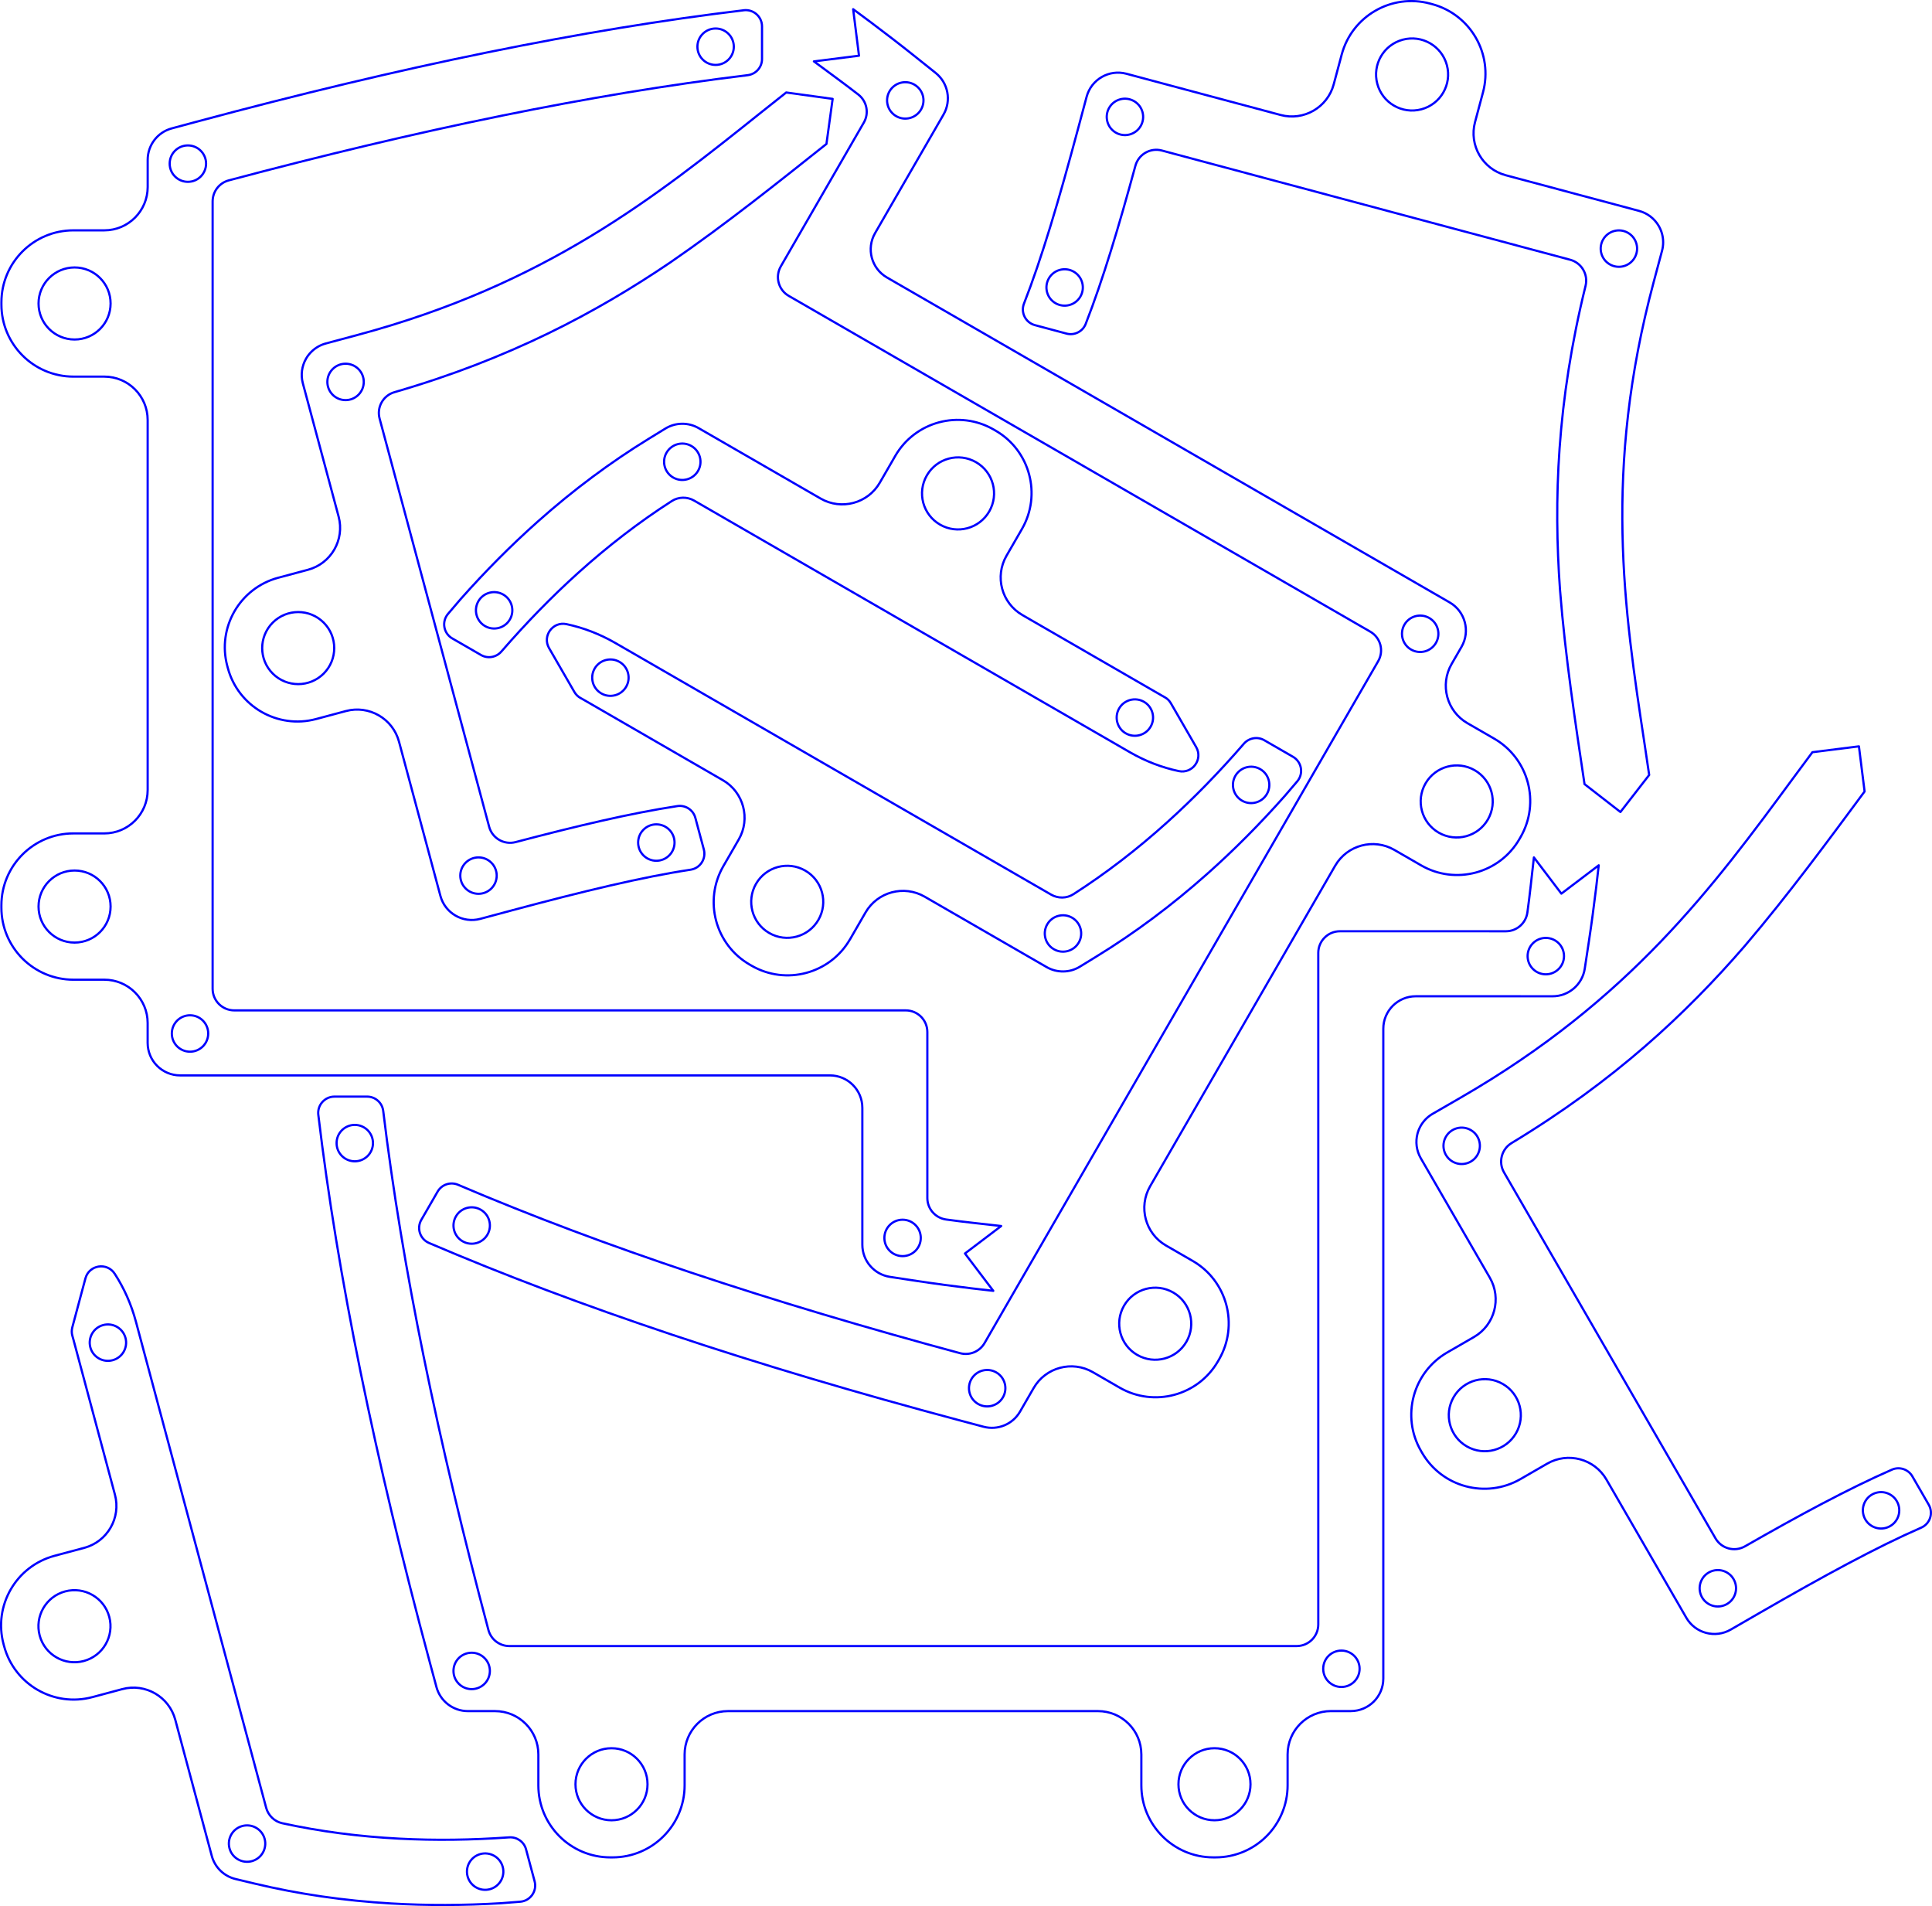 <?xml version="1.0" encoding="UTF-8" standalone="no"?>
<!-- Created with Inkscape (http://www.inkscape.org/) -->

<svg
   xmlns:dc="http://purl.org/dc/elements/1.1/"
   xmlns:cc="http://creativecommons.org/ns#"
   xmlns:rdf="http://www.w3.org/1999/02/22-rdf-syntax-ns#"
   xmlns:svg="http://www.w3.org/2000/svg"
   xmlns="http://www.w3.org/2000/svg"
   xmlns:sodipodi="http://sodipodi.sourceforge.net/DTD/sodipodi-0.dtd"
   xmlns:inkscape="http://www.inkscape.org/namespaces/inkscape"
   width="178.328mm"
   height="175.911mm"
   viewBox="0 0 178.328 175.911"
   version="1.1"
   id="svg2717"
   sodipodi:docname="print3.svg"
   inkscape:version="0.92.2 2405546, 2018-03-11">
  <defs
     id="defs2711">
    <clipPath
       id="clipPath3748-3"
       clipPathUnits="userSpaceOnUse">
      <path
         inkscape:connector-curvature="0"
         id="path3746-6"
         d="M 0,379.554 H 435.563 V 0 H 0 Z" />
    </clipPath>
    <clipPath
       id="clipPath3433"
       clipPathUnits="userSpaceOnUse">
      <path
         inkscape:connector-curvature="0"
         id="path3431"
         d="M 0,379.261 H 479.304 V 0 H 0 Z" />
    </clipPath>
    <clipPath
       id="clipPath4483"
       clipPathUnits="userSpaceOnUse">
      <path
         inkscape:connector-curvature="0"
         id="path4481"
         d="M 0,379.261 H 479.304 V 0 H 0 Z" />
    </clipPath>
  </defs>
  <sodipodi:namedview
     id="base"
     pagecolor="#ffffff"
     bordercolor="#666666"
     borderopacity="1.0"
     inkscape:pageopacity="0.0"
     inkscape:pageshadow="2"
     inkscape:zoom="1"
     inkscape:cx="304.79915"
     inkscape:cy="367.50675"
     inkscape:document-units="mm"
     inkscape:current-layer="layer1"
     showgrid="false"
     inkscape:window-width="2560"
     inkscape:window-height="1440"
     inkscape:window-x="0"
     inkscape:window-y="0"
     inkscape:window-maximized="1"
     inkscape:measure-start="1,556"
     inkscape:measure-end="679,553"
     showguides="false" />
  <g
     inkscape:label="Layer 1"
     inkscape:groupmode="layer"
     id="layer1"
     transform="translate(765.717,153.405)">
    <g
       id="g8664"
       transform="rotate(-135,-478.981,-20.334)">
      <path
         d="m -256.364,-112.971 c -0.896,0.24 -1.817,-0.292 -2.057,-1.188 -0.24,-0.896 0.292,-1.817 1.188,-2.057 0.896,-0.24 1.817,0.292 2.057,1.188 0.24,0.896 -0.292,1.817 -1.188,2.057 z"
         style="fill:none;stroke:#0000ff;stroke-width:0.203;stroke-linecap:round;stroke-linejoin:round;stroke-miterlimit:4;stroke-dasharray:none;stroke-opacity:1"
         id="path3453"
         inkscape:connector-curvature="0" />
      <path
         d="m -253.778,-134.946 c -0.896,0.24 -1.817,-0.292 -2.057,-1.188 -0.24,-0.896 0.292,-1.817 1.188,-2.057 0.896,-0.24 1.817,0.292 2.057,1.188 0.24,0.896 -0.292,1.817 -1.188,2.057 z"
         style="fill:none;stroke:#0000ff;stroke-width:0.203;stroke-linecap:round;stroke-linejoin:round;stroke-miterlimit:4;stroke-dasharray:none;stroke-opacity:1"
         id="path3457"
         inkscape:connector-curvature="0" />
      <path
         d="m -302.596,-100.126 c -0.896,0.24 -1.817,-0.292 -2.057,-1.188 -0.24,-0.896 0.292,-1.817 1.188,-2.057 0.896,-0.24 1.817,0.292 2.057,1.188 0.24,0.896 -0.292,1.817 -1.188,2.057 z"
         style="fill:none;stroke:#0000ff;stroke-width:0.203;stroke-linecap:round;stroke-linejoin:round;stroke-miterlimit:4;stroke-dasharray:none;stroke-opacity:1"
         id="path3473"
         inkscape:connector-curvature="0" />
      <path
         d="m -276.001,-95.45 c -1.774,0.475 -3.597,-0.577 -4.072,-2.351 -0.475,-1.774 0.577,-3.597 2.351,-4.072 1.774,-0.475 3.597,0.577 4.072,2.351 0.475,1.774 -0.577,3.597 -2.351,4.072 z"
         style="fill:none;stroke:#0000ff;stroke-width:0.203;stroke-linecap:round;stroke-linejoin:round;stroke-miterlimit:4;stroke-dasharray:none;stroke-opacity:1"
         id="path3477"
         inkscape:connector-curvature="0" />
      <path
         d="m -270.317,-100.315 -0.738,-2.755 c -0.571,-2.132 0.694,-4.324 2.826,-4.896 l 12.561,-3.367 c 0.532,-0.142 1.003,-0.425 1.373,-0.805 0.37,-0.38 0.64,-0.859 0.768,-1.395 l 0.208,-0.869 0.208,-0.869 c 0.97,-4.056 1.585,-8.263 1.841,-12.644 0.192,-3.281 0.184,-6.659 -0.026,-10.144 l -0.138,-1.748 c -0.073,-0.933 -0.976,-1.571 -1.879,-1.328 l -1.21,0.324 -1.747,0.468 c -0.697,0.187 -1.155,0.843 -1.104,1.562 0.247,3.455 0.293,6.839 0.121,10.144 -0.194,3.7 -0.66,7.302 -1.424,10.797 -0.079,0.362 -0.258,0.685 -0.507,0.942 -0.249,0.257 -0.567,0.447 -0.925,0.543 l -22.42,6.007 -22.419,6.007 c -1.632,0.437 -3.102,1.094 -4.44,1.964 -1.087,0.706 -0.824,2.367 0.428,2.702 l 4.514,1.21 c 0.264,0.071 0.543,0.07 0.805,-0.01 0.082,-0.024 0.164,-0.048 0.246,-0.07 l 14.4,-3.855 c 2.136,-0.572 4.331,0.696 4.903,2.832 l 0.736,2.746 c 0.951,3.55 4.6,5.656 8.149,4.705 l 0.187,-0.05 c 3.549,-0.951 5.655,-4.599 4.704,-8.148 z"
         style="fill:none;stroke:#0000ff;stroke-width:0.203;stroke-linecap:round;stroke-linejoin:round;stroke-miterlimit:4;stroke-dasharray:none;stroke-opacity:1"
         id="path3493"
         inkscape:connector-curvature="0" />
    </g>
    <g
       id="g3908"
       transform="rotate(120,-289.316,-69.754)">
      <path
         d="m -97.758,214.932 c 0,0.928 -0.752,1.68 -1.68,1.68 -0.928,0 -1.68,-0.752 -1.68,-1.68 0,-0.928 0.752,-1.68 1.68,-1.68 0.928,0 1.68,0.752 1.68,1.68 z"
         style="fill:none;stroke:#0000ff;stroke-width:0.203;stroke-linecap:round;stroke-linejoin:round;stroke-miterlimit:4;stroke-dasharray:none;stroke-opacity:1"
         id="path3445"
         inkscape:connector-curvature="0" />
      <path
         d="m -74.217,174.039 c 0,0.928 -0.752,1.68 -1.68,1.68 -0.928,0 -1.68,-0.752 -1.68,-1.68 0,-0.928 0.752,-1.68 1.68,-1.68 0.928,0 1.68,0.752 1.68,1.68 z"
         style="fill:none;stroke:#0000ff;stroke-width:0.203;stroke-linecap:round;stroke-linejoin:round;stroke-miterlimit:4;stroke-dasharray:none;stroke-opacity:1"
         id="path3449"
         inkscape:connector-curvature="0" />
      <path
         d="m -87.981,164.588 c 0,0.928 -0.752,1.68 -1.68,1.68 -0.928,0 -1.68,-0.752 -1.68,-1.68 0,-0.928 0.752,-1.68 1.68,-1.68 0.928,0 1.68,0.752 1.68,1.68 z"
         style="fill:none;stroke:#0000ff;stroke-width:0.203;stroke-linecap:round;stroke-linejoin:round;stroke-miterlimit:4;stroke-dasharray:none;stroke-opacity:1"
         id="path3469"
         inkscape:connector-curvature="0" />
      <path
         d="m -75.652,200.653 c 0,1.836 -1.489,3.325 -3.325,3.325 -1.837,0 -3.325,-1.489 -3.325,-3.325 0,-1.836 1.488,-3.325 3.325,-3.325 1.836,0 3.325,1.489 3.325,3.325 z"
         style="fill:none;stroke:#0000ff;stroke-width:0.203;stroke-linecap:round;stroke-linejoin:round;stroke-miterlimit:4;stroke-dasharray:none;stroke-opacity:1"
         id="path3489"
         inkscape:connector-curvature="0" />
      <path
         sodipodi:nodetypes="cccccccccsccccccccccccccccccccccccccccccc"
         inkscape:connector-curvature="0"
         id="path3881"
         d="m -146.356,199.077 -3.343,2.535 2.614,3.447 c 0.968,0.111 1.943,0.226 2.897,0.333 6.221,0.694 12.547,1.399 19.272,3.058 6.724,1.659 13.847,4.272 21.658,8.78 l 1.3,0.75 1.3,0.75 c 0.23,0.133 0.474,0.233 0.727,0.3 0.252,0.067 0.512,0.101 0.773,0.101 0.13,0 0.26,-0.008 0.39,-0.025 0.13,-0.017 0.259,-0.043 0.387,-0.077 0.384,-0.103 0.74,-0.281 1.05,-0.518 0.309,-0.238 0.573,-0.536 0.772,-0.881 l 6.365,-11.036 c 1.105,-1.915 3.553,-2.572 5.468,-1.467 l 2.465,1.423 c 3.179,1.835 7.243,0.746 9.079,-2.432 l 0.101,-0.175 c 1.837,-3.182 0.747,-7.251 -2.435,-9.088 l -2.466,-1.424 c -1.913,-1.105 -2.569,-3.551 -1.466,-5.465 l 2.474,-4.291 4.887,-8.474 c 0.414,-0.718 0.498,-1.534 0.299,-2.276 -0.199,-0.741 -0.681,-1.407 -1.398,-1.821 l -1.298,-0.75 -1.299,-0.749 c -6.005,-3.467 -10.753,-6.376 -14.343,-9.024 -0.719,-0.531 -1.738,-0.315 -2.185,0.459 -0.478,0.827 -1.065,1.844 -1.507,2.611 -0.381,0.659 -0.206,1.497 0.407,1.947 3.555,2.611 7.881,5.276 12.903,8.204 0.476,0.277 0.796,0.721 0.928,1.214 0.132,0.494 0.076,1.037 -0.199,1.514 l -9.745,16.896 -9.745,16.896 c -0.272,0.471 -0.707,0.789 -1.194,0.924 -0.487,0.135 -1.024,0.086 -1.501,-0.176 -9.688,-5.338 -18.371,-7.977 -26.474,-9.536 -6.163,-1.143 -12.548,-1.842 -17.916,-2.457 z"
         style="fill:none;stroke:#0000ff;stroke-width:0.203;stroke-linecap:round;stroke-linejoin:round;stroke-miterlimit:4;stroke-dasharray:none;stroke-opacity:1" />
    </g>
    <g
       id="g3894"
       transform="translate(-500.484,-220.491)">
      <path
         d="m -246.014,162.466 c 0,0.928 -0.752,1.68 -1.68,1.68 -0.928,0 -1.68,-0.752 -1.68,-1.68 0,-0.928 0.752,-1.68 1.68,-1.68 0.928,0 1.68,0.752 1.68,1.68 z"
         style="fill:none;stroke:#0000ff;stroke-width:0.203;stroke-linecap:round;stroke-linejoin:round;stroke-miterlimit:4;stroke-dasharray:none;stroke-opacity:1"
         id="path3437"
         inkscape:connector-curvature="0" />
      <path
         d="m -180.243,181.332 c 0,0.928 -0.752,1.68 -1.68,1.68 -0.928,0 -1.68,-0.752 -1.68,-1.68 0,-0.928 0.752,-1.68 1.68,-1.68 0.928,0 1.68,0.752 1.68,1.68 z"
         style="fill:none;stroke:#0000ff;stroke-width:0.203;stroke-linecap:round;stroke-linejoin:round;stroke-miterlimit:4;stroke-dasharray:none;stroke-opacity:1"
         id="path3441"
         inkscape:connector-curvature="0" />
      <path
         d="m -197.5,71.397 c 0,0.928 -0.752,1.68 -1.68,1.68 -0.928,0 -1.68,-0.752 -1.68,-1.68 0,-0.928 0.752,-1.68 1.68,-1.68 0.928,0 1.68,0.752 1.68,1.68 z"
         style="fill:none;stroke:#0000ff;stroke-width:0.203;stroke-linecap:round;stroke-linejoin:round;stroke-miterlimit:4;stroke-dasharray:none;stroke-opacity:1"
         id="path3461"
         inkscape:connector-curvature="0" />
      <path
         d="m -246.212,82.187 c 0,0.928 -0.752,1.68 -1.68,1.68 -0.928,0 -1.68,-0.752 -1.68,-1.68 0,-0.928 0.752,-1.68 1.68,-1.68 0.928,0 1.68,0.752 1.68,1.68 z"
         style="fill:none;stroke:#0000ff;stroke-width:0.203;stroke-linecap:round;stroke-linejoin:round;stroke-miterlimit:4;stroke-dasharray:none;stroke-opacity:1"
         id="path3465"
         inkscape:connector-curvature="0" />
      <path
         d="m -255.025,95.094 c 0,1.836 -1.489,3.325 -3.325,3.325 -1.837,0 -3.325,-1.489 -3.325,-3.325 0,-1.836 1.488,-3.325 3.325,-3.325 1.836,0 3.325,1.489 3.325,3.325 z"
         style="fill:none;stroke:#0000ff;stroke-width:0.203;stroke-linecap:round;stroke-linejoin:round;stroke-miterlimit:4;stroke-dasharray:none;stroke-opacity:1"
         id="path3481"
         inkscape:connector-curvature="0" />
      <path
         d="m -255.025,150.75 c 0,1.836 -1.489,3.325 -3.325,3.325 -1.837,0 -3.325,-1.489 -3.325,-3.325 0,-1.836 1.488,-3.325 3.325,-3.325 1.836,0 3.325,1.489 3.325,3.325 z"
         style="fill:none;stroke:#0000ff;stroke-width:0.203;stroke-linecap:round;stroke-linejoin:round;stroke-miterlimit:4;stroke-dasharray:none;stroke-opacity:1"
         id="path3485"
         inkscape:connector-curvature="0" />
      <path
         inkscape:connector-curvature="0"
         id="path3497"
         d="m -196.577,68.033 c -7.407,0.885 -15.295,2.181 -23.709,3.895 -8.415,1.715 -17.357,3.849 -26.874,6.41 l -1.11,0.299 -1.111,0.299 c -0.655,0.176 -1.21,0.561 -1.601,1.072 -0.391,0.51 -0.619,1.147 -0.619,1.825 v 2.51 c 0,2.209 -1.791,4.001 -4.001,4.001 h -2.854 c -3.67,0 -6.646,2.975 -6.646,6.646 v 0.201 c 0,3.674 2.978,6.653 6.652,6.653 h 2.844 c 2.211,0 4.003,1.793 4.003,4.003 v 16.736 17.415 c 0,2.21 -1.792,4.002 -4.002,4.002 h -2.853 c -3.67,0 -6.646,2.975 -6.646,6.646 v 0.202 c 0,3.674 2.978,6.653 6.652,6.653 h 2.849 c 2.208,0 3.999,1.79 3.999,3.998 v 1.834 c 0,0.829 0.336,1.579 0.878,2.122 0.543,0.543 1.293,0.878 2.121,0.878 h 29.985 29.986 c 0.828,0 1.578,0.336 2.12,0.878 0.543,0.543 0.878,1.292 0.878,2.12 v 6.316 6.315 c 0,0.742 0.271,1.427 0.725,1.955 0.454,0.528 1.092,0.899 1.825,1.01 l 1.275,0.194 1.275,0.193 c 1.648,0.25 3.308,0.468 4.961,0.669 0.68,0.083 1.348,0.155 2.025,0.233 l -2.614,-3.447 3.343,-2.535 c -1.688,-0.194 -3.411,-0.369 -5.079,-0.6 -0.497,-0.069 -0.931,-0.314 -1.241,-0.667 -0.31,-0.353 -0.496,-0.815 -0.496,-1.316 v -7.661 -7.662 c 0,-0.551 -0.224,-1.05 -0.585,-1.411 -0.361,-0.361 -0.86,-0.584 -1.411,-0.584 h -30.989 -30.988 c -0.551,0 -1.051,-0.223 -1.412,-0.584 -0.361,-0.361 -0.585,-0.86 -0.585,-1.412 V 122.004 85.671 c 0,-0.454 0.153,-0.88 0.415,-1.222 0.262,-0.341 0.635,-0.599 1.073,-0.716 8.573,-2.282 17.008,-4.303 25.235,-5.977 7.76,-1.578 15.334,-2.847 22.664,-3.732 0.755,-0.091 1.323,-0.728 1.323,-1.489 v -0.839 -2.172 c 0,-0.452 -0.198,-0.851 -0.507,-1.125 -0.309,-0.273 -0.731,-0.421 -1.179,-0.367 z"
         style="fill:none;stroke:#0000ff;stroke-width:0.203;stroke-linecap:round;stroke-linejoin:round;stroke-miterlimit:4;stroke-dasharray:none;stroke-opacity:1" />
    </g>
    <g
       id="g8708"
       transform="rotate(-15,-919.966,1002.486)">
      <path
         d="m -391.637,105.089 c 0.896,0.24 1.428,1.161 1.188,2.057 -0.24,0.896 -1.161,1.428 -2.057,1.188 -0.896,-0.24 -1.428,-1.161 -1.188,-2.057 0.24,-0.896 1.161,-1.428 2.057,-1.188 z"
         style="fill:none;stroke:#0000ff;stroke-width:0.203;stroke-linecap:round;stroke-linejoin:round;stroke-miterlimit:4;stroke-dasharray:none;stroke-opacity:1"
         id="path3437-7"
         inkscape:connector-curvature="0" />
      <path
         d="m -356.39,46.442 c 0.896,0.24 1.428,1.161 1.188,2.057 -0.24,0.896 -1.161,1.428 -2.057,1.188 -0.896,-0.24 -1.428,-1.161 -1.188,-2.057 0.24,-0.896 1.161,-1.428 2.057,-1.188 z"
         style="fill:none;stroke:#0000ff;stroke-width:0.203;stroke-linecap:round;stroke-linejoin:round;stroke-miterlimit:4;stroke-dasharray:none;stroke-opacity:1"
         id="path3441-2"
         inkscape:connector-curvature="0" />
      <path
         d="m -467.045,34.658 c 0.896,0.24 1.428,1.161 1.188,2.057 -0.24,0.896 -1.161,1.428 -2.057,1.188 -0.896,-0.24 -1.428,-1.161 -1.188,-2.057 0.24,-0.896 1.161,-1.428 2.057,-1.188 z"
         style="fill:none;stroke:#0000ff;stroke-width:0.203;stroke-linecap:round;stroke-linejoin:round;stroke-miterlimit:4;stroke-dasharray:none;stroke-opacity:1"
         id="path3461-7"
         inkscape:connector-curvature="0" />
      <path
         d="m -469.231,84.503 c 0.896,0.24 1.428,1.161 1.188,2.057 -0.24,0.896 -1.161,1.428 -2.057,1.188 -0.896,-0.24 -1.428,-1.161 -1.188,-2.057 0.24,-0.896 1.161,-1.428 2.057,-1.188 z"
         style="fill:none;stroke:#0000ff;stroke-width:0.203;stroke-linecap:round;stroke-linejoin:round;stroke-miterlimit:4;stroke-dasharray:none;stroke-opacity:1"
         id="path3465-2"
         inkscape:connector-curvature="0" />
      <path
         d="m -459.045,96.357 c 1.774,0.475 2.826,2.299 2.351,4.072 -0.475,1.774 -2.299,2.826 -4.072,2.351 -1.774,-0.475 -2.826,-2.298 -2.351,-4.072 0.475,-1.774 2.299,-2.826 4.072,-2.351 z"
         style="fill:none;stroke:#0000ff;stroke-width:0.203;stroke-linecap:round;stroke-linejoin:round;stroke-miterlimit:4;stroke-dasharray:none;stroke-opacity:1"
         id="path3481-2"
         inkscape:connector-curvature="0" />
      <path
         d="m -405.285,110.761 c 1.774,0.475 2.826,2.299 2.351,4.072 -0.475,1.774 -2.299,2.826 -4.072,2.351 -1.774,-0.475 -2.826,-2.298 -2.351,-4.072 0.475,-1.774 2.299,-2.826 4.072,-2.351 z"
         style="fill:none;stroke:#0000ff;stroke-width:0.203;stroke-linecap:round;stroke-linejoin:round;stroke-miterlimit:4;stroke-dasharray:none;stroke-opacity:1"
         id="path3485-6"
         inkscape:connector-curvature="0" />
      <path
         inkscape:connector-curvature="0"
         id="path3497-1"
         d="m -470.056,32.896 c -1.063,7.384 -1.852,15.338 -2.374,23.909 -0.521,8.572 -0.774,17.762 -0.763,27.617 l 0.001,1.149 10e-4,1.15 c 4.8e-4,0.678 0.229,1.314 0.621,1.824 0.392,0.51 0.947,0.894 1.602,1.07 l 2.425,0.65 c 2.134,0.572 3.401,2.766 2.829,4.9 l -0.739,2.756 c -0.95,3.545 1.154,7.189 4.699,8.139 l 0.194,0.052 c 3.549,0.951 7.197,-1.155 8.148,-4.704 l 0.736,-2.747 c 0.572,-2.136 2.768,-3.403 4.903,-2.831 l 16.166,4.332 16.822,4.507 c 2.135,0.572 3.402,2.766 2.83,4.901 l -0.738,2.755 c -0.95,3.545 1.154,7.189 4.699,8.139 l 0.195,0.052 c 3.549,0.951 7.197,-1.155 8.148,-4.704 l 0.737,-2.752 c 0.572,-2.133 2.764,-3.399 4.897,-2.828 l 1.772,0.475 c 0.8,0.214 1.612,0.085 2.277,-0.299 0.665,-0.384 1.183,-1.021 1.398,-1.822 l 7.761,-28.964 7.761,-28.964 c 0.214,-0.8 0.733,-1.437 1.397,-1.821 0.665,-0.384 1.475,-0.514 2.275,-0.299 l 6.101,1.635 6.1,1.635 c 0.716,0.192 1.449,0.108 2.076,-0.194 0.628,-0.302 1.151,-0.822 1.448,-1.501 l 0.517,-1.182 0.517,-1.182 c 0.668,-1.527 1.308,-3.074 1.931,-4.619 0.256,-0.636 0.498,-1.262 0.749,-1.896 l -4.007,1.633 -1.584,-3.885 c -0.624,1.58 -1.24,3.2 -1.894,4.75 -0.195,0.462 -0.544,0.818 -0.966,1.026 -0.422,0.208 -0.915,0.268 -1.4,0.138 l -7.4,-1.983 -7.4,-1.983 c -0.532,-0.143 -1.072,-0.056 -1.515,0.2 -0.442,0.256 -0.787,0.679 -0.93,1.211 l -8.02,29.933 -8.02,29.932 c -0.143,0.533 -0.488,0.957 -0.93,1.212 -0.442,0.255 -0.982,0.342 -1.515,0.2 l -35.094,-9.403 -35.095,-9.404 c -0.438,-0.117 -0.81,-0.375 -1.073,-0.717 -0.262,-0.342 -0.414,-0.768 -0.414,-1.222 0.015,-8.871 0.245,-17.542 0.758,-25.922 0.484,-7.904 1.218,-15.548 2.261,-22.857 0.107,-0.753 -0.361,-1.466 -1.096,-1.663 l -0.81,-0.217 -2.098,-0.562 c -0.436,-0.117 -0.873,-0.029 -1.218,0.199 -0.344,0.228 -0.595,0.597 -0.66,1.044 z"
         style="fill:none;stroke:#0000ff;stroke-width:0.203;stroke-linecap:round;stroke-linejoin:round;stroke-miterlimit:4;stroke-dasharray:none;stroke-opacity:1" />
    </g>
    <g
       id="g8652"
       transform="rotate(-75,-510.91,239.817)">
      <path
         d="m -256.477,8.554 c 0.24,-0.896 1.161,-1.428 2.057,-1.188 0.896,0.24 1.428,1.161 1.188,2.057 -0.24,0.896 -1.161,1.428 -2.057,1.188 -0.896,-0.24 -1.428,-1.161 -1.188,-2.057 z"
         style="fill:none;stroke:#0000ff;stroke-width:0.203;stroke-linecap:round;stroke-linejoin:round;stroke-miterlimit:4;stroke-dasharray:none;stroke-opacity:1"
         id="path3453-0"
         inkscape:connector-curvature="0" />
      <path
         d="m -238.739,21.781 c 0.24,-0.896 1.161,-1.428 2.057,-1.188 0.896,0.24 1.428,1.161 1.188,2.057 -0.24,0.896 -1.161,1.428 -2.057,1.188 -0.896,-0.24 -1.428,-1.161 -1.188,-2.057 z"
         style="fill:none;stroke:#0000ff;stroke-width:0.203;stroke-linecap:round;stroke-linejoin:round;stroke-miterlimit:4;stroke-dasharray:none;stroke-opacity:1"
         id="path3457-9"
         inkscape:connector-curvature="0" />
      <path
         d="m -244.485,-37.907 c 0.24,-0.896 1.161,-1.428 2.057,-1.188 0.896,0.24 1.428,1.161 1.188,2.057 -0.24,0.896 -1.161,1.428 -2.057,1.188 -0.896,-0.24 -1.428,-1.161 -1.188,-2.057 z"
         style="fill:none;stroke:#0000ff;stroke-width:0.203;stroke-linecap:round;stroke-linejoin:round;stroke-miterlimit:4;stroke-dasharray:none;stroke-opacity:1"
         id="path3473-1"
         inkscape:connector-curvature="0" />
      <path
         d="m -261.832,-17.213 c 0.475,-1.774 2.299,-2.826 4.072,-2.351 1.774,0.475 2.826,2.299 2.351,4.072 -0.475,1.774 -2.298,2.826 -4.072,2.351 -1.774,-0.475 -2.826,-2.299 -2.351,-4.072 z"
         style="fill:none;stroke:#0000ff;stroke-width:0.203;stroke-linecap:round;stroke-linejoin:round;stroke-miterlimit:4;stroke-dasharray:none;stroke-opacity:1"
         id="path3477-7"
         inkscape:connector-curvature="0" />
      <path
         d="m -260.461,-9.857 2.755,0.738 c 2.132,0.571 3.397,2.763 2.827,4.895 l -3.364,12.561 c -0.142,0.532 -0.133,1.081 0.011,1.592 0.144,0.511 0.424,0.984 0.824,1.362 l 0.648,0.614 0.648,0.614 c 3.027,2.869 6.364,5.504 10.03,7.916 2.745,1.807 5.675,3.488 8.798,5.05 l 1.583,0.755 c 0.845,0.403 1.848,-0.06 2.09,-0.963 l 0.324,-1.21 0.468,-1.747 c 0.187,-0.697 -0.153,-1.422 -0.801,-1.737 -3.116,-1.513 -6.069,-3.165 -8.845,-4.968 -3.108,-2.018 -5.994,-4.223 -8.639,-6.632 -0.274,-0.249 -0.464,-0.566 -0.562,-0.91 -0.098,-0.344 -0.104,-0.715 -0.008,-1.072 l 6.007,-22.42 6.007,-22.419 c 0.437,-1.632 0.603,-3.233 0.52,-4.827 -0.068,-1.294 -1.638,-1.897 -2.554,-0.981 l -3.305,3.304 c -0.193,0.194 -0.332,0.436 -0.394,0.702 -0.02,0.083 -0.04,0.166 -0.062,0.248 l -3.862,14.398 c -0.573,2.136 -2.768,3.403 -4.904,2.83 l -2.746,-0.736 c -3.55,-0.951 -7.198,1.156 -8.149,4.705 l -0.05,0.187 c -0.951,3.549 1.155,7.197 4.704,8.148 z"
         style="fill:none;stroke:#0000ff;stroke-width:0.203;stroke-linecap:round;stroke-linejoin:round;stroke-miterlimit:4;stroke-dasharray:none;stroke-opacity:1"
         id="path3493-7"
         inkscape:connector-curvature="0" />
    </g>
    <g
       id="g8692"
       transform="rotate(150,-524.042,-23.822)">
      <path
         d="m -312.592,50.921 c -0.24,0.896 -1.161,1.428 -2.057,1.188 -0.896,-0.24 -1.428,-1.161 -1.188,-2.057 0.24,-0.896 1.161,-1.428 2.057,-1.188 0.896,0.24 1.428,1.161 1.188,2.057 z"
         style="fill:none;stroke:#0000ff;stroke-width:0.203;stroke-linecap:round;stroke-linejoin:round;stroke-miterlimit:4;stroke-dasharray:none;stroke-opacity:1"
         id="path3453-1"
         inkscape:connector-curvature="0" />
      <path
         d="m -330.331,37.693 c -0.24,0.896 -1.161,1.428 -2.057,1.188 -0.896,-0.24 -1.428,-1.161 -1.188,-2.057 0.24,-0.896 1.161,-1.428 2.057,-1.188 0.896,0.24 1.428,1.161 1.188,2.057 z"
         style="fill:none;stroke:#0000ff;stroke-width:0.203;stroke-linecap:round;stroke-linejoin:round;stroke-miterlimit:4;stroke-dasharray:none;stroke-opacity:1"
         id="path3457-5"
         inkscape:connector-curvature="0" />
      <path
         d="m -324.585,97.382 c -0.24,0.896 -1.161,1.428 -2.057,1.188 -0.896,-0.24 -1.428,-1.161 -1.188,-2.057 0.24,-0.896 1.161,-1.428 2.057,-1.188 0.896,0.24 1.428,1.161 1.188,2.057 z"
         style="fill:none;stroke:#0000ff;stroke-width:0.203;stroke-linecap:round;stroke-linejoin:round;stroke-miterlimit:4;stroke-dasharray:none;stroke-opacity:1"
         id="path3473-9"
         inkscape:connector-curvature="0" />
      <path
         d="m -307.238,76.687 c -0.475,1.774 -2.299,2.826 -4.072,2.351 -1.774,-0.475 -2.826,-2.299 -2.351,-4.072 0.475,-1.774 2.298,-2.826 4.072,-2.351 1.774,0.475 2.826,2.299 2.351,4.072 z"
         style="fill:none;stroke:#0000ff;stroke-width:0.203;stroke-linecap:round;stroke-linejoin:round;stroke-miterlimit:4;stroke-dasharray:none;stroke-opacity:1"
         id="path3477-77"
         inkscape:connector-curvature="0" />
      <path
         d="m -308.609,69.332 -2.755,-0.738 c -2.132,-0.571 -3.397,-2.763 -2.827,-4.895 l 3.364,-12.561 c 0.142,-0.532 0.133,-1.081 -0.011,-1.592 -0.144,-0.511 -0.424,-0.984 -0.824,-1.362 l -0.648,-0.614 -0.648,-0.614 c -3.028,-2.869 -6.364,-5.504 -10.03,-7.916 -2.745,-1.807 -5.675,-3.488 -8.798,-5.05 l -1.583,-0.755 c -0.845,-0.403 -1.848,0.06 -2.09,0.963 l -0.324,1.21 -0.468,1.747 c -0.187,0.697 0.153,1.422 0.801,1.737 3.116,1.513 6.069,3.165 8.845,4.968 3.108,2.018 5.994,4.223 8.639,6.632 0.274,0.249 0.464,0.566 0.562,0.91 0.098,0.344 0.104,0.715 0.008,1.072 l -6.007,22.42 -6.007,22.419 c -0.437,1.632 -0.603,3.233 -0.52,4.827 0.068,1.294 1.638,1.897 2.554,0.981 l 3.305,-3.304 c 0.193,-0.194 0.332,-0.436 0.394,-0.702 0.02,-0.083 0.04,-0.166 0.062,-0.248 l 3.862,-14.398 c 0.573,-2.136 2.768,-3.403 4.904,-2.831 l 2.746,0.736 c 3.55,0.951 7.198,-1.156 8.149,-4.705 l 0.05,-0.187 c 0.951,-3.549 -1.155,-7.197 -4.704,-8.148 z"
         style="fill:none;stroke:#0000ff;stroke-width:0.203;stroke-linecap:round;stroke-linejoin:round;stroke-miterlimit:4;stroke-dasharray:none;stroke-opacity:1"
         id="path3493-6"
         inkscape:connector-curvature="0" />
    </g>
    <g
       id="g3908-9"
       transform="rotate(-105,-490.379,240.532)">
      <path
         d="m -97.758,214.932 c 0,0.928 -0.752,1.68 -1.68,1.68 -0.928,0 -1.68,-0.752 -1.68,-1.68 0,-0.928 0.752,-1.68 1.68,-1.68 0.928,0 1.68,0.752 1.68,1.68 z"
         style="fill:none;stroke:#0000ff;stroke-width:0.203;stroke-linecap:round;stroke-linejoin:round;stroke-miterlimit:4;stroke-dasharray:none;stroke-opacity:1"
         id="path3445-63"
         inkscape:connector-curvature="0" />
      <path
         d="m -74.217,174.039 c 0,0.928 -0.752,1.68 -1.68,1.68 -0.928,0 -1.68,-0.752 -1.68,-1.68 0,-0.928 0.752,-1.68 1.68,-1.68 0.928,0 1.68,0.752 1.68,1.68 z"
         style="fill:none;stroke:#0000ff;stroke-width:0.203;stroke-linecap:round;stroke-linejoin:round;stroke-miterlimit:4;stroke-dasharray:none;stroke-opacity:1"
         id="path3449-8"
         inkscape:connector-curvature="0" />
      <path
         d="m -87.981,164.588 c 0,0.928 -0.752,1.68 -1.68,1.68 -0.928,0 -1.68,-0.752 -1.68,-1.68 0,-0.928 0.752,-1.68 1.68,-1.68 0.928,0 1.68,0.752 1.68,1.68 z"
         style="fill:none;stroke:#0000ff;stroke-width:0.203;stroke-linecap:round;stroke-linejoin:round;stroke-miterlimit:4;stroke-dasharray:none;stroke-opacity:1"
         id="path3469-56"
         inkscape:connector-curvature="0" />
      <path
         d="m -75.652,200.653 c 0,1.836 -1.489,3.325 -3.325,3.325 -1.837,0 -3.325,-1.489 -3.325,-3.325 0,-1.836 1.488,-3.325 3.325,-3.325 1.836,0 3.325,1.489 3.325,3.325 z"
         style="fill:none;stroke:#0000ff;stroke-width:0.203;stroke-linecap:round;stroke-linejoin:round;stroke-miterlimit:4;stroke-dasharray:none;stroke-opacity:1"
         id="path3489-1"
         inkscape:connector-curvature="0" />
      <path
         sodipodi:nodetypes="cccccccccsccccccccccccccccccccccccccccccc"
         inkscape:connector-curvature="0"
         id="path3881-1"
         d="m -146.356,199.077 -3.343,2.535 2.614,3.447 c 0.968,0.111 1.943,0.226 2.897,0.333 6.221,0.694 12.547,1.399 19.272,3.058 6.724,1.659 13.847,4.272 21.658,8.78 l 1.3,0.75 1.3,0.75 c 0.23,0.133 0.474,0.233 0.727,0.3 0.252,0.067 0.512,0.101 0.773,0.101 0.13,0 0.26,-0.008 0.39,-0.025 0.13,-0.017 0.259,-0.043 0.387,-0.077 0.384,-0.103 0.74,-0.281 1.05,-0.518 0.309,-0.238 0.573,-0.536 0.772,-0.881 l 6.365,-11.036 c 1.105,-1.915 3.553,-2.572 5.468,-1.467 l 2.465,1.423 c 3.179,1.835 7.243,0.746 9.079,-2.432 l 0.101,-0.175 c 1.837,-3.182 0.747,-7.251 -2.435,-9.088 l -2.466,-1.424 c -1.913,-1.105 -2.569,-3.551 -1.466,-5.465 l 2.474,-4.291 4.887,-8.474 c 0.414,-0.718 0.498,-1.534 0.299,-2.276 -0.199,-0.741 -0.681,-1.407 -1.398,-1.821 l -1.298,-0.75 -1.299,-0.749 c -6.005,-3.467 -10.753,-6.376 -14.343,-9.024 -0.719,-0.531 -1.738,-0.315 -2.185,0.459 -0.478,0.827 -1.065,1.844 -1.507,2.611 -0.381,0.659 -0.206,1.497 0.407,1.947 3.555,2.611 7.881,5.276 12.903,8.204 0.476,0.277 0.796,0.721 0.928,1.214 0.132,0.494 0.076,1.037 -0.199,1.514 l -9.745,16.896 -9.745,16.896 c -0.272,0.471 -0.707,0.789 -1.194,0.924 -0.487,0.135 -1.024,0.086 -1.501,-0.176 -9.688,-5.338 -18.371,-7.977 -26.474,-9.536 -6.163,-1.143 -12.548,-1.842 -17.916,-2.457 z"
         style="fill:none;stroke:#0000ff;stroke-width:0.203;stroke-linecap:round;stroke-linejoin:round;stroke-miterlimit:4;stroke-dasharray:none;stroke-opacity:1" />
    </g>
    <g
       id="g3908-9-5"
       transform="rotate(135,-347.644,-82.998)">
      <path
         d="m -97.758,214.932 c 0,0.928 -0.752,1.68 -1.68,1.68 -0.928,0 -1.68,-0.752 -1.68,-1.68 0,-0.928 0.752,-1.68 1.68,-1.68 0.928,0 1.68,0.752 1.68,1.68 z"
         style="fill:none;stroke:#0000ff;stroke-width:0.203;stroke-linecap:round;stroke-linejoin:round;stroke-miterlimit:4;stroke-dasharray:none;stroke-opacity:1"
         id="path3445-63-9"
         inkscape:connector-curvature="0" />
      <path
         d="m -74.217,174.039 c 0,0.928 -0.752,1.68 -1.68,1.68 -0.928,0 -1.68,-0.752 -1.68,-1.68 0,-0.928 0.752,-1.68 1.68,-1.68 0.928,0 1.68,0.752 1.68,1.68 z"
         style="fill:none;stroke:#0000ff;stroke-width:0.203;stroke-linecap:round;stroke-linejoin:round;stroke-miterlimit:4;stroke-dasharray:none;stroke-opacity:1"
         id="path3449-8-8"
         inkscape:connector-curvature="0" />
      <path
         d="m -87.981,164.588 c 0,0.928 -0.752,1.68 -1.68,1.68 -0.928,0 -1.68,-0.752 -1.68,-1.68 0,-0.928 0.752,-1.68 1.68,-1.68 0.928,0 1.68,0.752 1.68,1.68 z"
         style="fill:none;stroke:#0000ff;stroke-width:0.203;stroke-linecap:round;stroke-linejoin:round;stroke-miterlimit:4;stroke-dasharray:none;stroke-opacity:1"
         id="path3469-56-4"
         inkscape:connector-curvature="0" />
      <path
         d="m -75.652,200.653 c 0,1.836 -1.489,3.325 -3.325,3.325 -1.837,0 -3.325,-1.489 -3.325,-3.325 0,-1.836 1.488,-3.325 3.325,-3.325 1.836,0 3.325,1.489 3.325,3.325 z"
         style="fill:none;stroke:#0000ff;stroke-width:0.203;stroke-linecap:round;stroke-linejoin:round;stroke-miterlimit:4;stroke-dasharray:none;stroke-opacity:1"
         id="path3489-1-8"
         inkscape:connector-curvature="0" />
      <path
         sodipodi:nodetypes="cccccccccsccccccccccccccccccccccccccccccc"
         inkscape:connector-curvature="0"
         id="path3881-1-1"
         d="m -146.356,199.077 -3.343,2.535 2.614,3.447 c 0.968,0.111 1.943,0.226 2.897,0.333 6.221,0.694 12.547,1.399 19.272,3.058 6.724,1.659 13.847,4.272 21.658,8.78 l 1.3,0.75 1.3,0.75 c 0.23,0.133 0.474,0.233 0.727,0.3 0.252,0.067 0.512,0.101 0.773,0.101 0.13,0 0.26,-0.008 0.39,-0.025 0.13,-0.017 0.259,-0.043 0.387,-0.077 0.384,-0.103 0.74,-0.281 1.05,-0.518 0.309,-0.238 0.573,-0.536 0.772,-0.881 l 6.365,-11.036 c 1.105,-1.915 3.553,-2.572 5.468,-1.467 l 2.465,1.423 c 3.179,1.835 7.243,0.746 9.079,-2.432 l 0.101,-0.175 c 1.837,-3.182 0.747,-7.251 -2.435,-9.088 l -2.466,-1.424 c -1.913,-1.105 -2.569,-3.551 -1.466,-5.465 l 2.474,-4.291 4.887,-8.474 c 0.414,-0.718 0.498,-1.534 0.299,-2.276 -0.199,-0.741 -0.681,-1.407 -1.398,-1.821 l -1.298,-0.75 -1.299,-0.749 c -6.005,-3.467 -10.753,-6.376 -14.343,-9.024 -0.719,-0.531 -1.738,-0.315 -2.185,0.459 -0.478,0.827 -1.065,1.844 -1.507,2.611 -0.381,0.659 -0.206,1.497 0.407,1.947 3.555,2.611 7.881,5.276 12.903,8.204 0.476,0.277 0.796,0.721 0.928,1.214 0.132,0.494 0.076,1.037 -0.199,1.514 l -9.745,16.896 -9.745,16.896 c -0.272,0.471 -0.707,0.789 -1.194,0.924 -0.487,0.135 -1.024,0.086 -1.501,-0.176 -9.688,-5.338 -18.371,-7.977 -26.474,-9.536 -6.163,-1.143 -12.548,-1.842 -17.916,-2.457 z"
         style="fill:none;stroke:#0000ff;stroke-width:0.203;stroke-linecap:round;stroke-linejoin:round;stroke-miterlimit:4;stroke-dasharray:none;stroke-opacity:1" />
    </g>
    <g
       id="g8680"
       transform="translate(-339.38,-39.036)">
      <path
         d="m -296.706,-56.718 c 0.464,-0.804 1.491,-1.079 2.295,-0.615 0.803,0.464 1.079,1.491 0.615,2.295 -0.464,0.804 -1.491,1.079 -2.295,0.615 -0.803,-0.464 -1.079,-1.491 -0.615,-2.295 z"
         style="fill:none;stroke:#0000ff;stroke-width:0.203;stroke-linecap:round;stroke-linejoin:round;stroke-miterlimit:4;stroke-dasharray:none;stroke-opacity:1"
         id="path3437-7-3"
         inkscape:connector-curvature="0" />
      <path
         d="m -344.232,-105.943 c 0.464,-0.803 1.491,-1.079 2.295,-0.615 0.803,0.464 1.079,1.491 0.615,2.295 -0.464,0.804 -1.491,1.079 -2.295,0.615 -0.804,-0.464 -1.079,-1.491 -0.615,-2.295 z"
         style="fill:none;stroke:#0000ff;stroke-width:0.203;stroke-linecap:round;stroke-linejoin:round;stroke-miterlimit:4;stroke-dasharray:none;stroke-opacity:1"
         id="path3441-2-0"
         inkscape:connector-curvature="0" />
      <path
         d="m -384.254,-2.108 c 0.464,-0.804 1.491,-1.079 2.295,-0.615 0.803,0.464 1.079,1.491 0.615,2.295 -0.464,0.804 -1.491,1.079 -2.295,0.615 -0.804,-0.464 -1.079,-1.491 -0.615,-2.295 z"
         style="fill:none;stroke:#0000ff;stroke-width:0.203;stroke-linecap:round;stroke-linejoin:round;stroke-miterlimit:4;stroke-dasharray:none;stroke-opacity:1"
         id="path3461-7-4"
         inkscape:connector-curvature="0" />
      <path
         d="m -336.673,12.905 c 0.464,-0.804 1.491,-1.079 2.295,-0.615 0.803,0.464 1.079,1.491 0.615,2.295 -0.464,0.804 -1.491,1.079 -2.295,0.615 -0.804,-0.464 -1.079,-1.491 -0.615,-2.295 z"
         style="fill:none;stroke:#0000ff;stroke-width:0.203;stroke-linecap:round;stroke-linejoin:round;stroke-miterlimit:4;stroke-dasharray:none;stroke-opacity:1"
         id="path3465-2-4"
         inkscape:connector-curvature="0" />
      <path
         d="m -322.587,6.133 c 0.918,-1.59 2.952,-2.135 4.542,-1.217 1.591,0.918 2.135,2.952 1.217,4.542 -0.918,1.59 -2.951,2.135 -4.542,1.217 -1.59,-0.918 -2.135,-2.952 -1.217,-4.542 z"
         style="fill:none;stroke:#0000ff;stroke-width:0.203;stroke-linecap:round;stroke-linejoin:round;stroke-miterlimit:4;stroke-dasharray:none;stroke-opacity:1"
         id="path3481-2-4"
         inkscape:connector-curvature="0" />
      <path
         d="m -294.759,-42.067 c 0.918,-1.59 2.952,-2.135 4.542,-1.217 1.591,0.918 2.135,2.952 1.217,4.542 -0.918,1.59 -2.951,2.135 -4.542,1.217 -1.59,-0.918 -2.135,-2.952 -1.217,-4.542 z"
         style="fill:none;stroke:#0000ff;stroke-width:0.203;stroke-linecap:round;stroke-linejoin:round;stroke-miterlimit:4;stroke-dasharray:none;stroke-opacity:1"
         id="path3485-6-4"
         inkscape:connector-curvature="0" />
      <path
         inkscape:connector-curvature="0"
         id="path3497-1-7"
         d="m -386.736,0.344 c 6.857,2.937 14.336,5.759 22.48,8.481 8.145,2.722 16.956,5.345 26.479,7.885 l 1.111,0.296 1.111,0.297 c 0.655,0.175 1.328,0.119 1.923,-0.127 0.594,-0.246 1.109,-0.684 1.448,-1.271 l 1.255,-2.174 c 1.105,-1.913 3.552,-2.569 5.465,-1.464 l 2.471,1.427 c 3.179,1.835 7.243,0.746 9.078,-2.432 l 0.101,-0.174 c 1.837,-3.182 0.747,-7.251 -2.435,-9.088 l -2.463,-1.422 c -1.915,-1.105 -2.571,-3.554 -1.465,-5.469 l 8.368,-14.494 8.708,-15.082 c 1.105,-1.914 3.553,-2.57 5.467,-1.465 l 2.47,1.426 c 3.179,1.835 7.243,0.746 9.078,-2.432 l 0.101,-0.175 c 1.837,-3.182 0.747,-7.251 -2.435,-9.088 l -2.467,-1.424 c -1.913,-1.104 -2.568,-3.549 -1.464,-5.462 l 0.917,-1.588 c 0.414,-0.718 0.499,-1.535 0.3,-2.277 -0.199,-0.741 -0.68,-1.407 -1.398,-1.821 l -25.968,-14.993 -25.968,-14.993 c -0.717,-0.414 -1.198,-1.08 -1.397,-1.821 -0.199,-0.741 -0.114,-1.558 0.3,-2.275 l 3.158,-5.47 3.158,-5.469 c 0.371,-0.642 0.479,-1.372 0.35,-2.056 -0.129,-0.685 -0.496,-1.324 -1.075,-1.787 l -1.008,-0.805 -1.008,-0.805 c -1.302,-1.04 -2.631,-2.059 -3.962,-3.06 -0.548,-0.412 -1.09,-0.808 -1.637,-1.214 l 0.54,4.293 -4.163,0.524 c 1.365,1.012 2.77,2.026 4.098,3.059 0.396,0.308 0.649,0.737 0.741,1.198 0.091,0.461 0.022,0.954 -0.229,1.388 l -3.831,6.635 -3.831,6.635 c -0.276,0.477 -0.331,1.021 -0.199,1.515 0.132,0.493 0.452,0.936 0.93,1.212 l 26.837,15.494 26.837,15.494 c 0.478,0.276 0.798,0.719 0.93,1.212 0.132,0.493 0.076,1.038 -0.199,1.515 l -18.166,31.465 -18.166,31.465 c -0.227,0.393 -0.572,0.686 -0.97,0.85 -0.398,0.165 -0.849,0.201 -1.287,0.083 -8.565,-2.31 -16.881,-4.777 -24.843,-7.441 -7.509,-2.513 -14.703,-5.201 -21.493,-8.1 -0.699,-0.299 -1.51,-0.031 -1.89,0.628 l -0.419,0.726 -1.086,1.881 c -0.226,0.391 -0.255,0.836 -0.123,1.228 0.131,0.391 0.423,0.73 0.838,0.907 z"
         style="fill:none;stroke:#0000ff;stroke-width:0.203;stroke-linecap:round;stroke-linejoin:round;stroke-miterlimit:4;stroke-dasharray:none;stroke-opacity:1" />
    </g>
  </g>
</svg>
